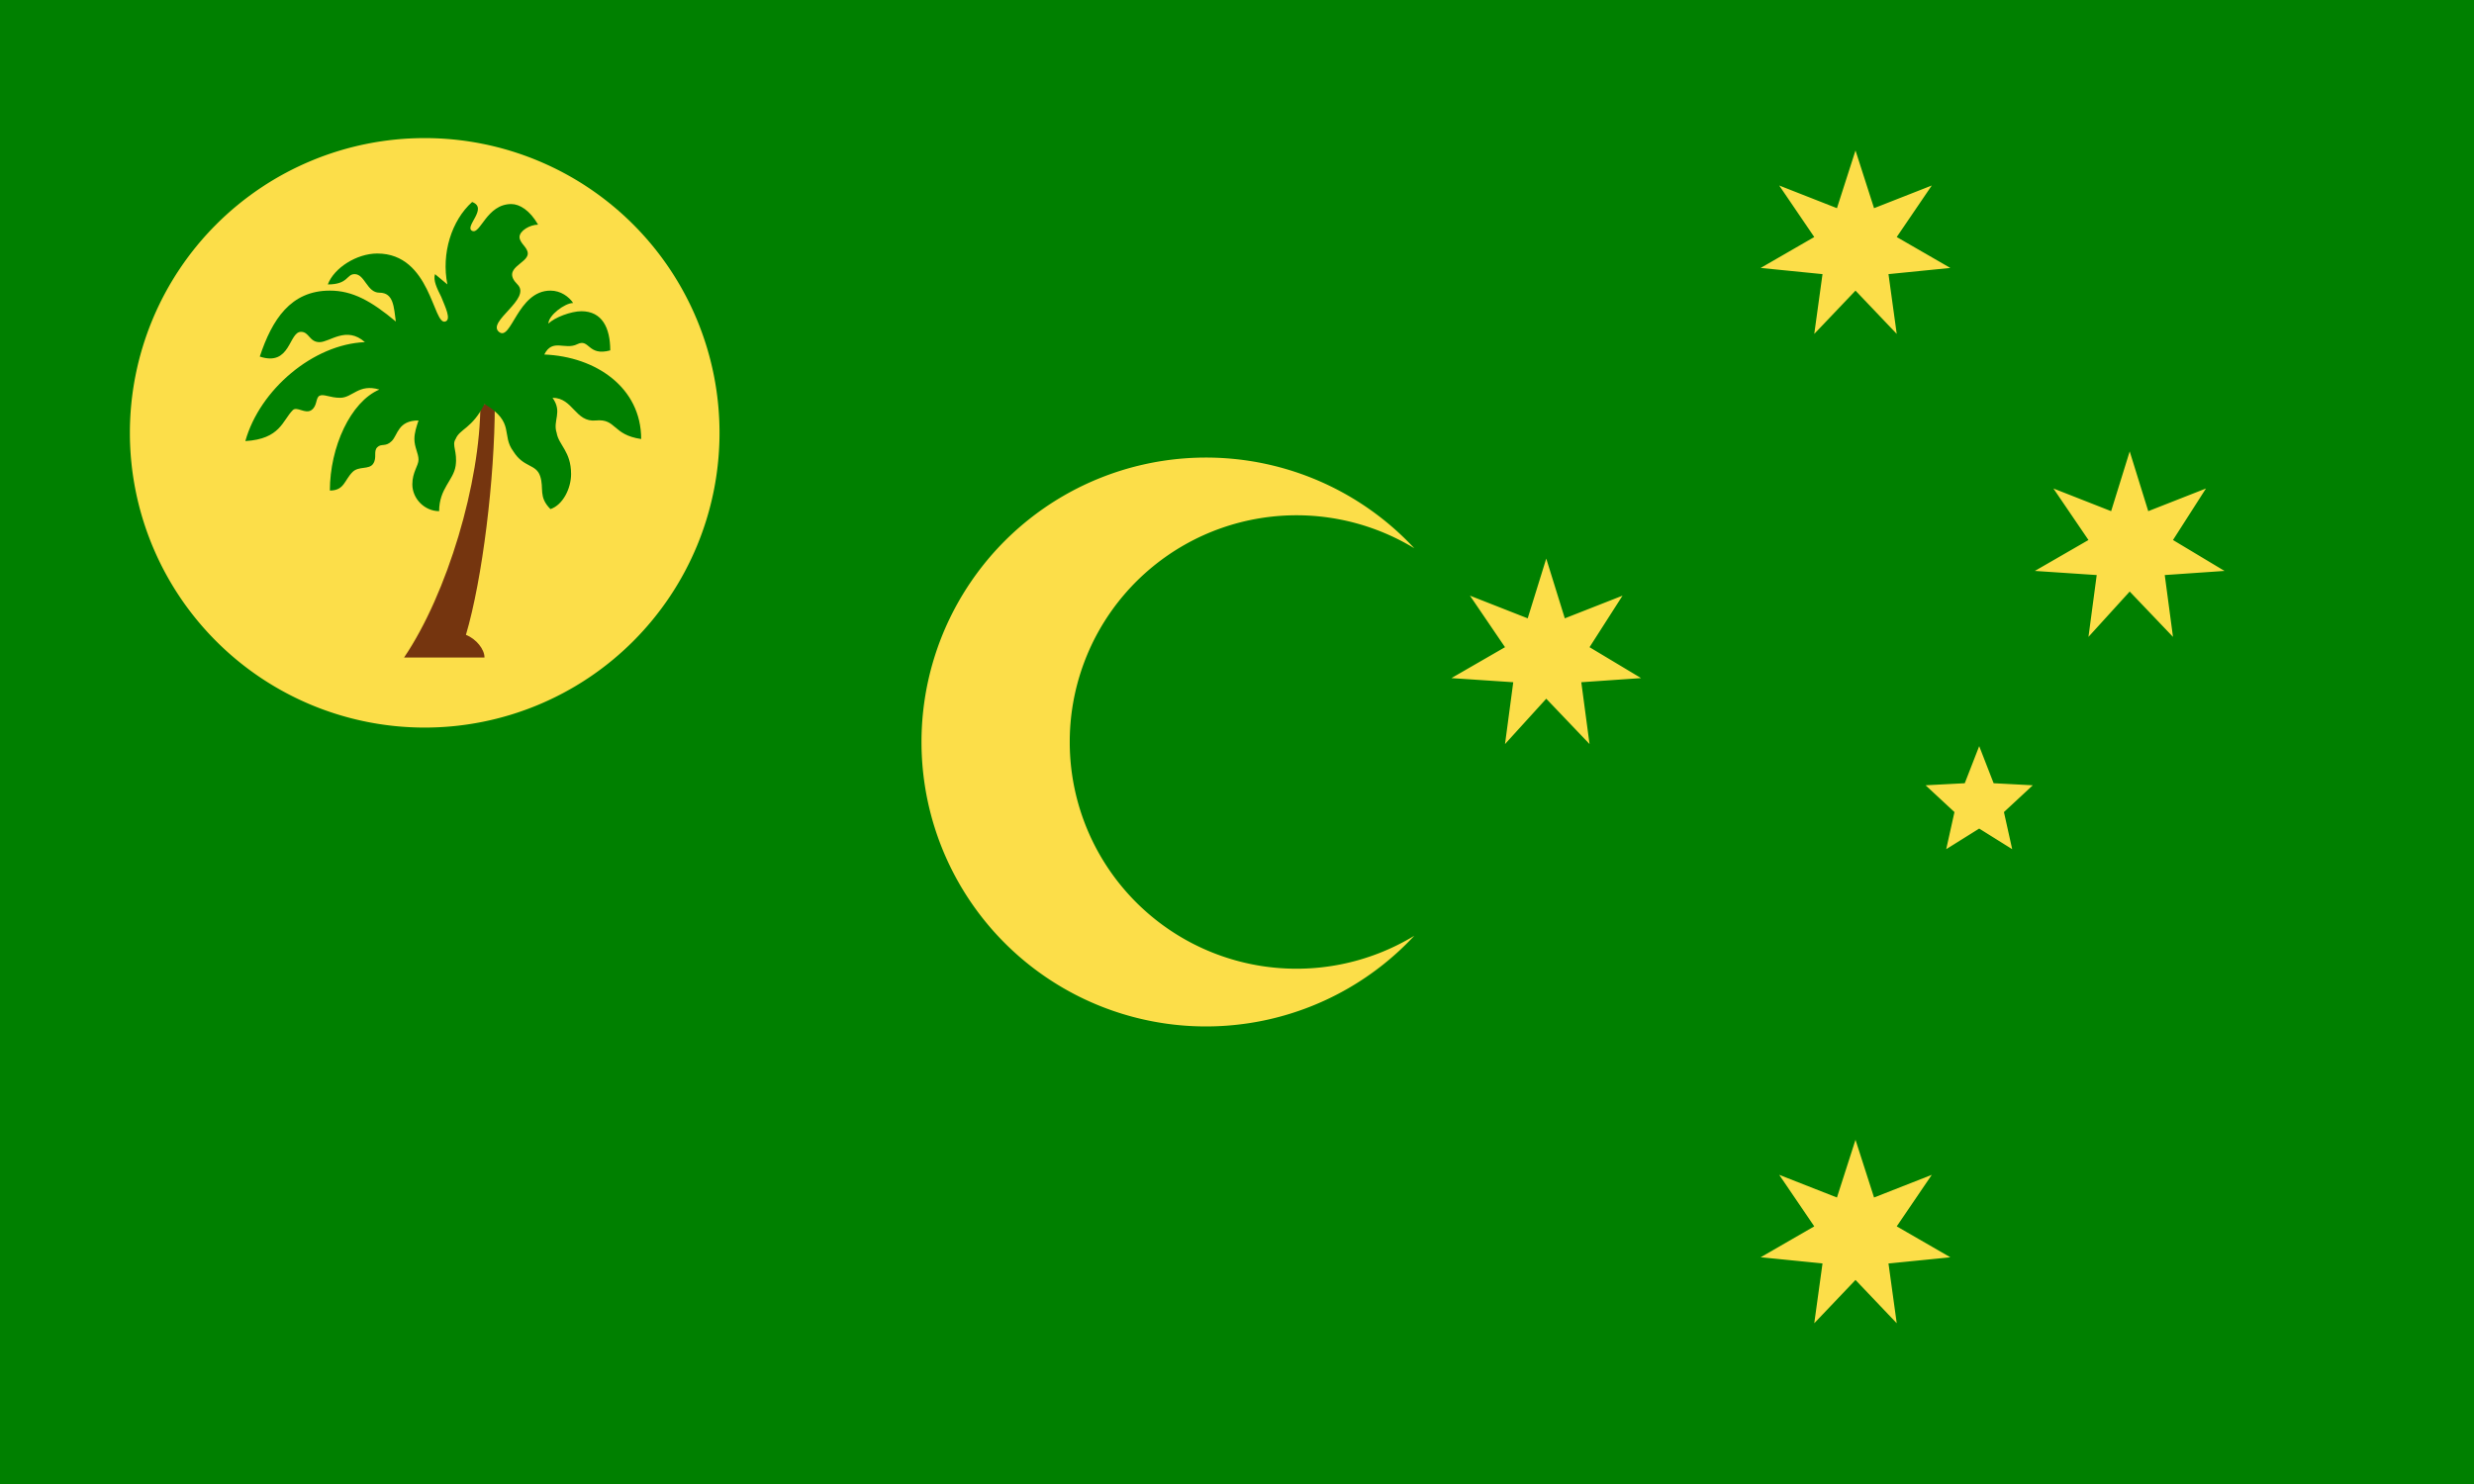 <svg xmlns="http://www.w3.org/2000/svg" width="1200" height="720" fill="green">
  <path d="m0 0h1200v720H0V" />
  <path fill="#fcde49"
    d="m891 101 9-28 9 28 28-11-17 25 26 15-30 3 4 29-20-21-20 21 4-29-30-3 26-15-17-25Zm142 118 9 29 28-11-16 25 25 15-29 2 4 30-21-22-20 22 4-30-30-2 26-15-17-25 28 11Zm-73 143 7 18 19 1-14 13 4 18-16-10-16 10 4-18-14-13 19-1Zm-69 219 9-28 9 28 28-11-17 25 26 15-30 3 4 29-20-21-20 21 4-29-30-3 26-15-17-25ZM741 300l9-29 9 29 28-11-16 25 25 15-29 2 4 30-21-22-20 22 4-30-30-2 26-15-17-25ZM206 67a143 143 0 1 1 0 286 143 143 0 1 1 0-286zm480 199a110 110 0 1 0 0 188 138 138 0 1 1 0-188z" />
  <path fill="#75350f" d="m196 319h39c0-4-4-9-9-11 8-27 14-76 14-112h-7c0 38-16 92-37 123Z" />
  <path
    d="M213 248c0-11 7-15 8-22s-2-10 0-13c2-5 8-5 14-17 15 9 8 15 14 23 5 8 11 6 13 12s-1 10 5 16c6-2 10-10 10-17 0-11-6-14-7-20-2-6 3-10-2-17 10 0 11 12 21 11s8 7 22 9c0-25-22-40-47-41 4-8 10-2 16-5s5 6 16 3c0-11-4-19-14-19-5 0-13 3-16 6 0-4 8-10 12-10-2-3-6-6-11-6-16 0-19 25-25 20s16-16 9-23c-8-8 5-10 5-15 0-3-4-5-4-8s5-6 9-6c-4-7-9-10-13-10-12 0-15 15-19 13s8-11 0-14c-10 9-15 25-12 40l-6-5c-1 3 1 7 3 11 2 5 5 11 2 12-6 2-7-33-33-33-10 0-21 7-24 15 10 0 9-5 13-5 5 0 6 9 12 9 7 0 7 7 8 14-12-10-21-15-32-15-19 0-28 14-34 32 15 5 14-12 20-12 4 0 4 5 9 5s13-8 22 0c-25 1-51 23-58 48 17-1 18-10 23-15 2-2 6 2 9 0s2-6 4-7 5 1 10 1c6 0 9-7 19-4-14 6-24 28-24 49 7 0 7-5 11-9 3-3 8-1 10-4s0-6 2-8 4 0 7-3 3-10 13-10c-1 3-2 6-2 9 0 4 2 7 2 10s-3 6-3 12c0 7 6 13 13 13Z" />
</svg>